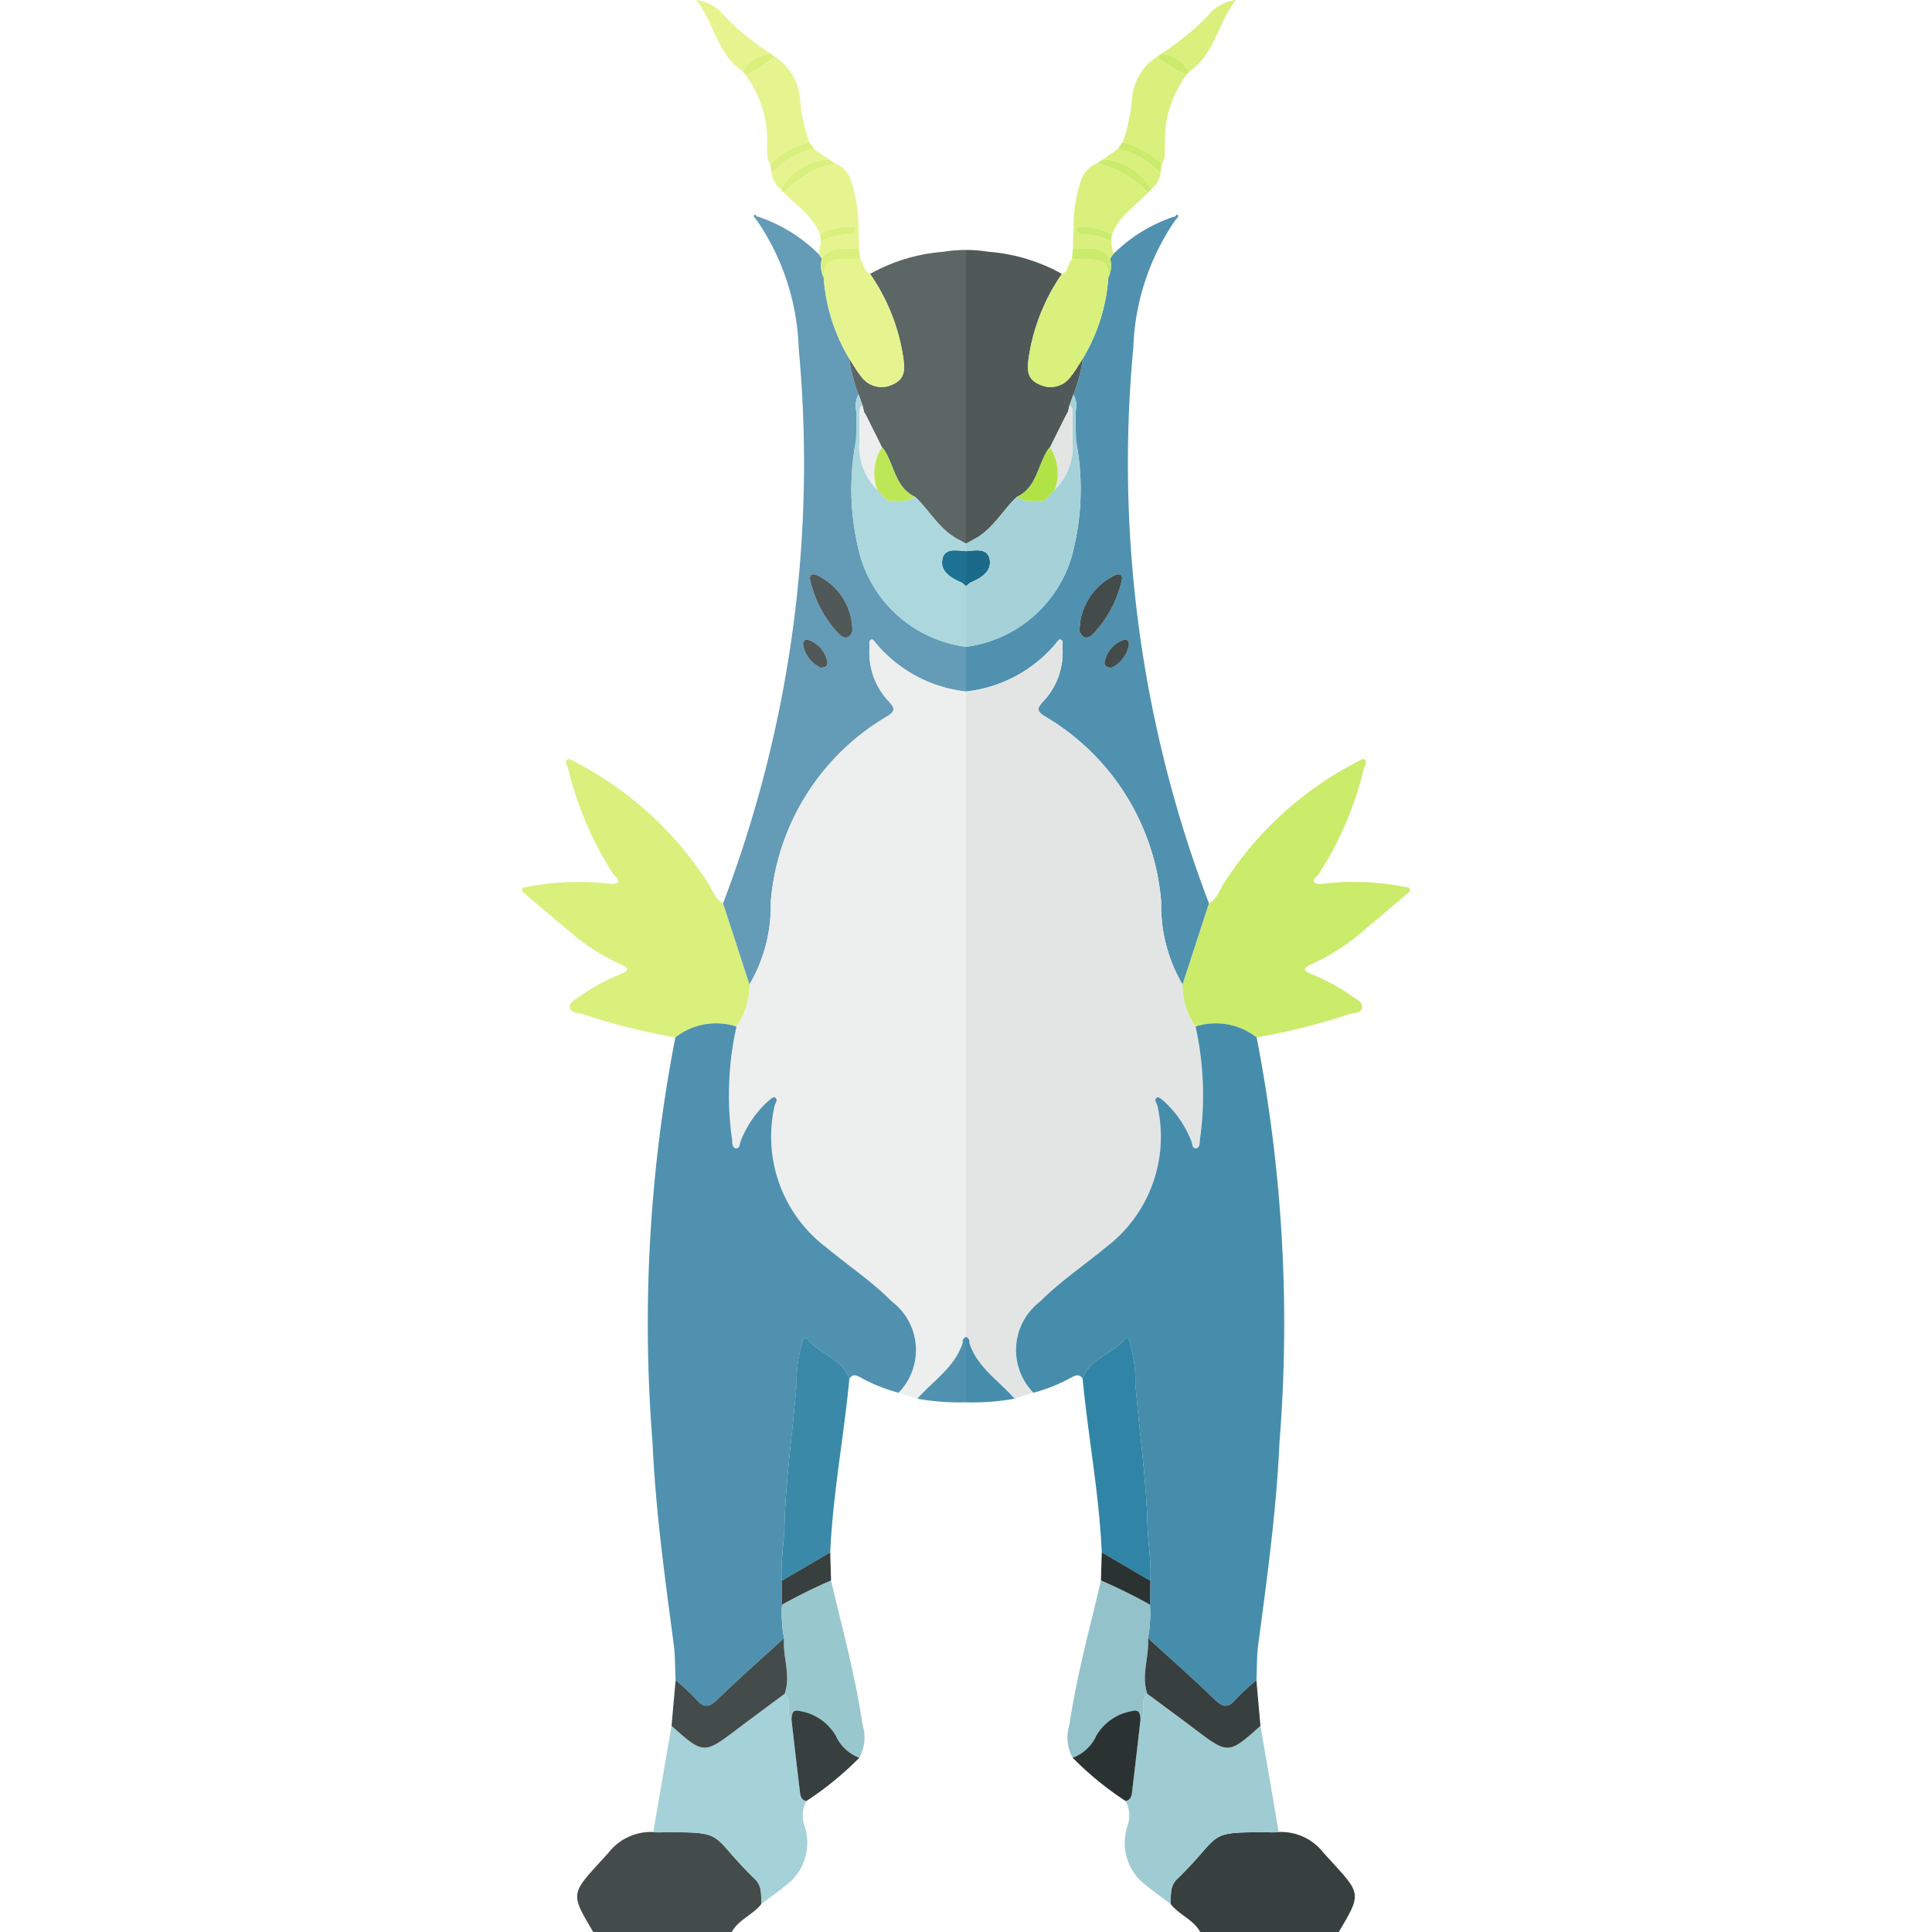 <svg xmlns="http://www.w3.org/2000/svg" viewBox="0 0 32 32"><path d="M21.927 14.635c-.052.01-.142.008-.158-.02-.032-.056.045-.096.076-.143a5.587 5.587 0 00.744-1.741c.013-.05.07-.113.007-.154-.025-.015-.09.026-.132.048a5.764 5.764 0 00-2.2 2.016c-.071.113-.108.254-.24.322q-.22.671-.438 1.343a1.165 1.165 0 00.216.697 1.097 1.097 0 011.012.18 10.686 10.686 0 001.535-.386c.077-.025.206-.01.212-.119.004-.088-.106-.133-.176-.183a3.21 3.21 0 00-.67-.363c-.134-.054-.136-.093-.008-.155a3.524 3.524 0 00.728-.439c.307-.255.61-.514.916-.772v-.059a4.408 4.408 0 00-1.424-.072z" fill="#cbeb6b"/><path d="M21.917 30.682a.89.89 0 00-.738-.338.502.502 0 01-.058.006c-1.203-.009-.823-.004-1.626.775-.123.119-.098.268-.105.412.14.179.376.257.49.463h2.294c.373-.628.373-.628-.12-1.167l-.137-.15z" fill="#373f3f"/><path d="M19.17.936a.92.92 0 00-.418.66 2.704 2.704 0 01-.158.76 1.483 1.483 0 01.647.355c.068-.083.044-.184.056-.278a1.803 1.803 0 01.354-1.19l-.011-.012a1.773 1.773 0 01-.47-.295zm-1.258 2.031a2.505 2.505 0 00-.132.8l.044.001a.88.88 0 01.594.12c.112-.308.386-.475.597-.697a1.72 1.72 0 00-.844-.488.461.461 0 00-.259.264zM19.238.886a.648.648 0 01.453.286l.014.007c.419-.287.47-.813.766-1.179a.695.695 0 00-.392.18 4.114 4.114 0 01-.841.706z" fill="#d9f07d"/><path d="M18.275 2.638a.984.984 0 01.793.497.39.39 0 00.15-.256 1.235 1.235 0 00-.705-.41c-.08.056-.16.112-.238.169zm-.287 1.246c-.083.002-.158-.009-.164-.116l-.044-.001-.009.354c.217.014.46-.074.617.165l.053-.079L18.402 4a1.035 1.035 0 00-.414-.115z" fill="#d9f07d"/><path d="M18.275 2.638l-.104.065a1.72 1.72 0 01.844.488l.053-.056a.984.984 0 00-.793-.497zm.238-.17a1.235 1.235 0 01.706.411l.022-.168a1.483 1.483 0 00-.647-.355zm-.525 1.416a1.035 1.035 0 01.414.115l.016-.112a.88.88 0 00-.594-.119c.006.107.08.118.164.116zm1.652-2.653l.01.012.055-.064-.014-.007z" fill="#cbeb6b"/><path d="M18.771 5.77a3.961 3.961 0 01.694-2.121c.018-.025.054-.054.05-.074-.01-.034-.034-.017-.046.008l-.058.017a.104.104 0 00.026.043l.013.008-.013-.008a.105.105 0 01-.026-.043 2.59 2.59 0 00-.97.607l-.053.08a.44.44 0 01-.03.309 3.021 3.021 0 01-.423 1.342 2.668 2.668 0 01-.156.597.38.38 0 01.033.297l.01.463a4.24 4.24 0 01-.078 1.946A2.109 2.109 0 0116 10.713v.741a2.27 2.27 0 001.484-.79c.022-.029.058-.077.076-.073.062.017.035.08.037.122a1.178 1.178 0 01-.306.892c-.112.12-.137.17.03.269a3.927 3.927 0 011.912 3.07 2.574 2.574 0 00.353 1.362l.438-1.344A20.479 20.479 0 0118.77 5.77zm-.889 4.684a1.018 1.018 0 01.604-.934c.096-.027.11.035.093.095a1.9 1.9 0 01-.474.886c-.075.074-.174.097-.223-.047zm.527.603c-.093.004-.13-.042-.109-.109a.474.474 0 01.319-.352c.054-.015.09.04.077.094a.514.514 0 01-.287.367z" fill="#5091af"/><path d="M16.054 22.238c.129.408.489.629.75.928l.313-.098a1.01 1.01 0 01.11-1.51c.333-.333.723-.596 1.085-.894a2.3 2.3 0 00.86-2.345c-.01-.047-.074-.108-.003-.144.022-.011.083.04.118.072a1.77 1.77 0 01.443.647c.02.046.013.138.086.125.062-.012.051-.096.06-.153a5.253 5.253 0 00-.074-1.863 1.165 1.165 0 01-.216-.697 2.574 2.574 0 01-.352-1.362 3.927 3.927 0 00-1.913-3.07c-.167-.098-.142-.149-.03-.27a1.178 1.178 0 00.306-.89c-.002-.044.025-.106-.037-.123-.018-.004-.054.044-.076.073a2.27 2.27 0 01-1.484.79v10.69a.08.08 0 01.054.094z" fill="#e3e5e5"/><path d="M19.802 17.003a5.253 5.253 0 01.074 1.863c-.009.057.002.14-.06.153-.073.013-.066-.08-.086-.125a1.77 1.77 0 00-.443-.647c-.035-.031-.096-.083-.118-.072-.07.036-.006.097.002.144a2.3 2.3 0 01-.86 2.345c-.36.298-.751.56-1.084.894a1.01 1.01 0 00-.11 1.51 2.746 2.746 0 00.618-.247c.073-.039.138-.076.197.016.117-.333.48-.408.69-.649.085-.098.086.057.103.1a2.155 2.155 0 01.08.634c.064.776.178 1.547.201 2.328.01.31.065.62.047.933l-.006.395a2.166 2.166 0 01-.033.555c.367.336.741.666 1.1 1.013.134.13.224.151.352.002a3.865 3.865 0 01.344-.318c.01-.196.005-.393.03-.586.147-1.114.302-2.227.352-3.35a24.815 24.815 0 00-.378-6.711 1.096 1.096 0 00-1.012-.18z" fill="#468dac"/><path d="M19.777 28.63c-.257-.194-.516-.384-.774-.576-.145.112.005.302-.112.421l-.137 1.176c-.009.076-.012.158-.11.18a.517.517 0 01.028.421.88.88 0 00.213.892c.158.143.336.263.505.393.007-.144-.018-.293.105-.412.803-.779.423-.784 1.626-.775a.502.502 0 00.058-.006q-.15-.88-.302-1.758c-.533.474-.533.473-1.1.044z" fill="#9fccd3"/><path d="M18.806 22.922a2.155 2.155 0 00-.08-.633c-.018-.044-.02-.2-.105-.1-.209.24-.572.314-.689.648.091.96.274 1.911.317 2.877l.804.469c.018-.313-.038-.623-.047-.933-.023-.78-.137-1.552-.2-2.328z" fill="#3085a6"/><path d="M18.235 26.177c-.184.793-.403 1.578-.52 2.384a.696.696 0 00.052.553.696.696 0 00.39-.363.842.842 0 01.581-.408c.14-.039.143.041.153.132.117-.119-.033-.309.112-.42-.106-.31.036-.615.01-.922a2.163 2.163 0 00.034-.555 8.975 8.975 0 00-.812-.401z" fill="#93c2ca"/><path d="M18.738 28.343a.842.842 0 00-.581.408.696.696 0 01-.39.363 5.298 5.298 0 00.877.717c.098-.022.101-.104.11-.18q.07-.588.137-1.176c-.01-.09-.013-.171-.153-.132zm-.503-2.166a8.975 8.975 0 01.812.401l.006-.395-.804-.47z" fill="#2b3332"/><path d="M20.466 28.148c-.128.15-.218.128-.352-.002-.358-.347-.733-.677-1.1-1.013.025.307-.117.613-.011.921.258.192.517.382.774.576.567.429.567.43 1.1-.044l-.067-.756a3.865 3.865 0 00-.343.318z" fill="#373f3f"/><path d="M17.742 6.227a.412.412 0 01-.517.145c-.214-.089-.215-.236-.186-.45a3.281 3.281 0 01.55-1.385 2.948 2.948 0 00-1.22-.367A2.254 2.254 0 0016 4.14v4.865l.113-.063c.32-.157.482-.476.726-.71.343-.158.346-.541.532-.804a.117.117 0 01.021-.019l.262-.526.04-.07-.003.002.023-.103.065-.177a2.664 2.664 0 00.156-.597c-.064.097-.12.2-.193.29z" fill="#505957"/><path d="M18.042 4.296c-.096.002-.192-.001-.288-.002-.071.07-.05.202-.165.243a3.281 3.281 0 00-.55 1.385c-.029.214-.028.361.186.45a.412.412 0 00.517-.145c.072-.09.13-.192.193-.289a3.021 3.021 0 00.422-1.342c.017-.228-.108-.306-.315-.3z" fill="#d9f07d"/><path d="M17.771 4.121l-.017.173c.096 0 .192.004.288.002.207-.006.332.072.315.3a.44.44 0 00.03-.31c-.156-.239-.4-.15-.616-.165zM19.17.936a1.78 1.78 0 00.47.295l.051-.06a.648.648 0 00-.453-.285z" fill="#cbeb6b"/><path d="M18.486 9.52a1.018 1.018 0 00-.604.934c.05.144.148.121.223.047a1.9 1.9 0 00.474-.886c.016-.06.003-.122-.093-.095zm.133 1.076a.474.474 0 00-.319.352c-.02.067.016.113.11.11a.514.514 0 00.286-.368c.013-.055-.023-.11-.077-.094z" fill="#434c4b"/><path d="M16.054 22.238a.08.08 0 00-.054-.094v1.083a3.996 3.996 0 00.805-.06c-.262-.3-.622-.521-.751-.929z" fill="#468dac"/><path fill="#ddb481" d="M17.468 8.117l-.001.001-.001.002.002-.003z"/><path fill="#e1e1dc" d="M17.691 6.815h.003l.001-.001-.004.001z"/><path d="M17.765 7.298v-.475a.103.103 0 00-.05-.111l-.024.103h.003l-.04.069-.262.525a.788.788 0 01.074.71 1.014 1.014 0 00.3-.821z" fill="#e3e5e5"/><path d="M17.695 6.814l-.04.07z" fill="#ced2cf"/><path d="M16 9.129v.58l.064-.055c.176-.076.366-.181.328-.39-.036-.194-.239-.146-.392-.135z" fill="#1b6a89"/><path d="M17.821 7.295l-.01-.463a.38.38 0 00-.032-.297l-.065.177a.103.103 0 01.051.11v.476a1.014 1.014 0 01-.299.822l.002-.003-.06.061.002-.002-.059.061a.132.132 0 01-.118.062l-.06-.005c-.06 0-.117.002-.175.004l-.159-.066c-.244.235-.406.553-.726.71L16 9.005v.123c.153-.01.356-.058.392.136.038.209-.152.314-.328.39L16 9.71v1.004a2.109 2.109 0 001.743-1.472 4.24 4.24 0 00.078-1.946z" fill="#a5d1d8"/><path d="M17.392 7.41a.128.128 0 00-.021.018c-.186.263-.189.646-.532.804l.159.066.174-.004.06.005a.132.132 0 00.12-.062l.058-.061-.002.002.059-.06a.79.79 0 00-.075-.709z" fill="#b1e346"/><path d="M17.408 8.178l.06-.061z" fill="#e1d9ca"/><path d="M10.073 14.635c.052.01.142.008.158-.02.032-.056-.045-.096-.076-.143a5.587 5.587 0 01-.744-1.741c-.013-.05-.07-.113-.007-.154.025-.015.09.026.132.048a5.764 5.764 0 012.2 2.016c.071.113.108.254.24.322q.22.671.438 1.343a1.165 1.165 0 01-.216.697 1.097 1.097 0 00-1.012.18 10.686 10.686 0 01-1.535-.386c-.077-.025-.206-.01-.212-.119-.004-.088.106-.133.176-.183a3.21 3.21 0 01.67-.363c.134-.054.136-.093.008-.155a3.524 3.524 0 01-.728-.439c-.307-.255-.61-.514-.916-.772v-.059a4.408 4.408 0 011.424-.072z" fill="#d9f07d"/><path d="M10.083 30.682a.89.89 0 01.738-.338.502.502 0 00.058.006c1.203-.009.823-.004 1.626.775.123.119.098.268.105.412-.14.179-.376.257-.49.463H9.826c-.373-.628-.373-.628.12-1.167l.137-.15z" fill="#434c4b"/><path d="M12.83.936a.92.92 0 01.418.66 2.704 2.704 0 00.158.76 1.483 1.483 0 00-.647.355c-.068-.083-.044-.184-.056-.278a1.803 1.803 0 00-.354-1.19l.011-.012a1.773 1.773 0 00.47-.295zm1.258 2.031a2.505 2.505 0 01.132.8l-.044.001a.88.88 0 00-.594.12c-.112-.308-.386-.475-.597-.697a1.72 1.72 0 01.844-.488.461.461 0 01.259.264zM12.762.886a.648.648 0 00-.453.286l-.014.007C11.876.892 11.825.366 11.53 0a.695.695 0 01.392.18 4.114 4.114 0 00.841.706z" fill="#e6f490"/><path d="M13.725 2.638a.984.984 0 00-.793.497.39.39 0 01-.15-.256 1.235 1.235 0 01.705-.41c.08.056.16.112.238.169zm.287 1.246c.083.002.158-.009.164-.116l.044-.001.009.354c-.217.014-.46-.074-.617.165l-.053-.079.039-.208a1.035 1.035 0 01.414-.115z" fill="#e6f490"/><path d="M13.725 2.638l.104.065a1.72 1.72 0 00-.844.488l-.053-.056a.984.984 0 01.793-.497zm-.238-.17a1.235 1.235 0 00-.706.411l-.022-.168a1.483 1.483 0 01.647-.355zm.525 1.416a1.035 1.035 0 00-.414.115l-.016-.112a.88.88 0 01.594-.119c-.006.107-.08.118-.164.116z" fill="#d9f07d"/><path d="M12.36 1.231l-.01.012-.055-.064.014-.007z" fill="#fae09f"/><path d="M11.976 14.962l.438 1.344a2.574 2.574 0 00.352-1.362 3.927 3.927 0 011.913-3.07c.167-.098.142-.149.03-.27a1.178 1.178 0 01-.306-.89c.002-.044-.025-.106.037-.123.018-.004.054.044.076.073a2.27 2.27 0 001.484.79v-.741a2.109 2.109 0 01-1.743-1.472 4.24 4.24 0 01-.078-1.946l.01-.463a.38.38 0 01.032-.297 2.668 2.668 0 01-.156-.597 3.021 3.021 0 01-.422-1.342.44.44 0 01-.03-.31l-.054-.078a2.59 2.59 0 00-.97-.608.105.105 0 01-.026.043l-.013.008.013-.008a.104.104 0 00.026-.043l-.058-.017c-.012-.025-.037-.042-.045-.008-.005.02.031.05.049.074a3.961 3.961 0 01.694 2.12 20.479 20.479 0 01-1.253 9.193zm1.919-4.461a1.9 1.9 0 01-.474-.886c-.016-.06-.003-.122.093-.095a1.018 1.018 0 01.604.934c-.05.144-.148.121-.223.047zm-.59.19c-.014-.056.022-.11.076-.095a.474.474 0 01.319.352c.02.067-.016.113-.11.11a.514.514 0 01-.286-.368z" fill="#649bb7"/><path d="M15.946 22.238c-.129.408-.489.629-.75.928l-.313-.098a1.01 1.01 0 00-.11-1.51c-.333-.333-.723-.596-1.085-.894a2.3 2.3 0 01-.86-2.345c.01-.047.074-.108.003-.144-.022-.011-.083.04-.118.072a1.77 1.77 0 00-.443.647c-.02.046-.013.138-.086.125-.062-.012-.051-.096-.06-.153a5.253 5.253 0 01.074-1.863 1.165 1.165 0 00.216-.697 2.574 2.574 0 00.352-1.362 3.927 3.927 0 011.913-3.07c.167-.098.142-.149.03-.27a1.178 1.178 0 01-.306-.89c.002-.044-.025-.106.037-.123.018-.004.054.044.076.073a2.27 2.27 0 001.484.79v10.69a.08.08 0 00-.054.094z" fill="#edeeee"/><path d="M12.198 17.003a5.253 5.253 0 00-.074 1.863c.009.057-.002.14.06.153.073.013.066-.08.086-.125a1.77 1.77 0 01.443-.647c.035-.031.096-.083.118-.072.07.036.006.097-.002.144a2.3 2.3 0 00.86 2.345c.36.298.751.56 1.084.894a1.01 1.01 0 01.11 1.51 2.746 2.746 0 01-.618-.247c-.073-.039-.138-.076-.197.016-.117-.333-.48-.408-.69-.649-.085-.098-.086.057-.103.1a2.155 2.155 0 00-.08.634c-.064.776-.178 1.547-.201 2.328-.01.31-.065.62-.047.933l.006.395a2.166 2.166 0 00.033.555c-.367.336-.741.666-1.1 1.013-.134.13-.224.151-.352.002a3.865 3.865 0 00-.344-.318c-.01-.196-.005-.393-.03-.586-.147-1.114-.302-2.227-.352-3.35a24.815 24.815 0 01.378-6.711 1.096 1.096 0 011.012-.18z" fill="#5091af"/><path d="M12.223 28.63c.257-.194.516-.384.774-.576.145.112-.005.302.112.421l.137 1.176c.009.076.012.158.11.18a.517.517 0 00-.028.421.88.88 0 01-.213.892c-.158.143-.336.263-.505.393-.007-.144.018-.293-.105-.412-.803-.779-.423-.784-1.626-.775a.502.502 0 01-.058-.006q.15-.88.302-1.758c.533.474.533.473 1.1.044z" fill="#a5d1d8"/><path d="M13.194 22.922a2.155 2.155 0 01.08-.633c.018-.044.02-.2.105-.1.209.24.572.314.689.648-.091.96-.274 1.911-.317 2.877l-.804.469c-.018-.313.038-.623.047-.933.023-.78.137-1.552.2-2.328z" fill="#3a89a8"/><path d="M13.765 26.177c.184.793.403 1.578.52 2.384a.696.696 0 01-.052.553.696.696 0 01-.39-.363.842.842 0 00-.581-.408c-.14-.039-.143.041-.153.132-.117-.119.033-.309-.112-.42.106-.31-.037-.615-.01-.922a2.163 2.163 0 01-.034-.555 8.975 8.975 0 01.812-.401z" fill="#99c7ce"/><path d="M13.262 28.343a.842.842 0 01.582.408.696.696 0 00.389.363 5.298 5.298 0 01-.877.717c-.098-.022-.101-.104-.11-.18q-.07-.588-.137-1.176c.01-.09.013-.171.153-.132zm.503-2.166a8.975 8.975 0 00-.812.401l-.006-.395.804-.47z" fill="#373f3f"/><path d="M11.534 28.148c.128.15.218.128.352-.002.358-.347.733-.677 1.1-1.013-.025.307.117.613.011.921-.258.192-.517.382-.774.576-.567.429-.567.43-1.1-.044l.067-.756a3.865 3.865 0 01.344.318z" fill="#434c4b"/><path d="M14.258 6.227a.412.412 0 00.517.145c.214-.089.215-.236.186-.45a3.281 3.281 0 00-.55-1.385 2.948 2.948 0 011.22-.367A2.254 2.254 0 0116 4.14v4.865l-.113-.063c-.32-.157-.482-.476-.726-.71-.343-.158-.346-.541-.532-.804a.117.117 0 00-.021-.019l-.262-.526-.04-.07.003.002-.023-.103-.065-.177a2.664 2.664 0 01-.156-.597c.064.097.12.2.193.29z" fill="#5c6664"/><path d="M13.958 4.296c.096.002.192-.001.288-.002.07.07.05.202.165.243a3.281 3.281 0 01.55 1.385c.029.214.028.361-.186.45a.412.412 0 01-.517-.145c-.072-.09-.13-.192-.193-.289a3.021 3.021 0 01-.422-1.342c-.017-.228.108-.306.315-.3z" fill="#e6f490"/><path d="M14.229 4.121l.017.173c-.096 0-.192.004-.288.002-.207-.006-.332.072-.315.3a.44.44 0 01-.03-.31c.156-.239.4-.15.616-.165zM12.83.936a1.78 1.78 0 01-.47.295l-.051-.059a.648.648 0 01.453-.286z" fill="#d9f07d"/><path d="M13.514 9.52a1.018 1.018 0 01.604.934c-.05.144-.148.121-.223.047a1.9 1.9 0 01-.474-.886c-.016-.06-.003-.122.093-.095zm-.133 1.076a.474.474 0 01.319.352c.02.067-.016.113-.11.11a.514.514 0 01-.286-.368c-.013-.055.023-.11.077-.094z" fill="#505957"/><path d="M15.946 22.238a.08.08 0 01.054-.094v1.083a3.996 3.996 0 01-.805-.06c.262-.3.622-.521.751-.929z" fill="#5091af"/><path fill="#ddb481" d="M14.532 8.117l.001.001.001.002-.002-.003z"/><path fill="#e1e1dc" d="M14.309 6.815h-.003l-.001-.001.004.001z"/><path d="M14.235 7.298v-.475a.103.103 0 01.05-.111l.024.103h-.003l.04.069.262.525a.788.788 0 00-.074.71 1.014 1.014 0 01-.3-.821z" fill="#edeeee"/><path d="M14.305 6.814l.04.07z" fill="#ced2cf"/><path d="M16 9.129v.58l-.064-.055c-.176-.076-.366-.181-.328-.39.036-.194.239-.146.392-.135z" fill="#1d7293"/><path d="M14.179 7.295l.01-.463a.38.38 0 01.032-.297l.065.177a.103.103 0 00-.051.11v.476a1.014 1.014 0 00.299.822l-.002-.003.06.061-.002-.002.059.061a.132.132 0 00.118.062l.06-.005c.06 0 .117.002.175.004l.159-.066c.244.235.406.553.726.71l.113.063v.123c-.153-.01-.356-.058-.392.136-.038.209.152.314.328.39L16 9.71v1.004a2.109 2.109 0 01-1.743-1.472 4.24 4.24 0 01-.078-1.946z" fill="#acd7dd"/><path d="M14.608 7.41a.128.128 0 01.021.018c.186.263.189.646.532.804l-.159.066-.174-.004-.06.005a.132.132 0 01-.12-.062l-.058-.061.002.002-.059-.06a.79.79 0 01.075-.709z" fill="#bee758"/><path d="M14.592 8.178l-.06-.061z" fill="#e1d9ca"/></svg>